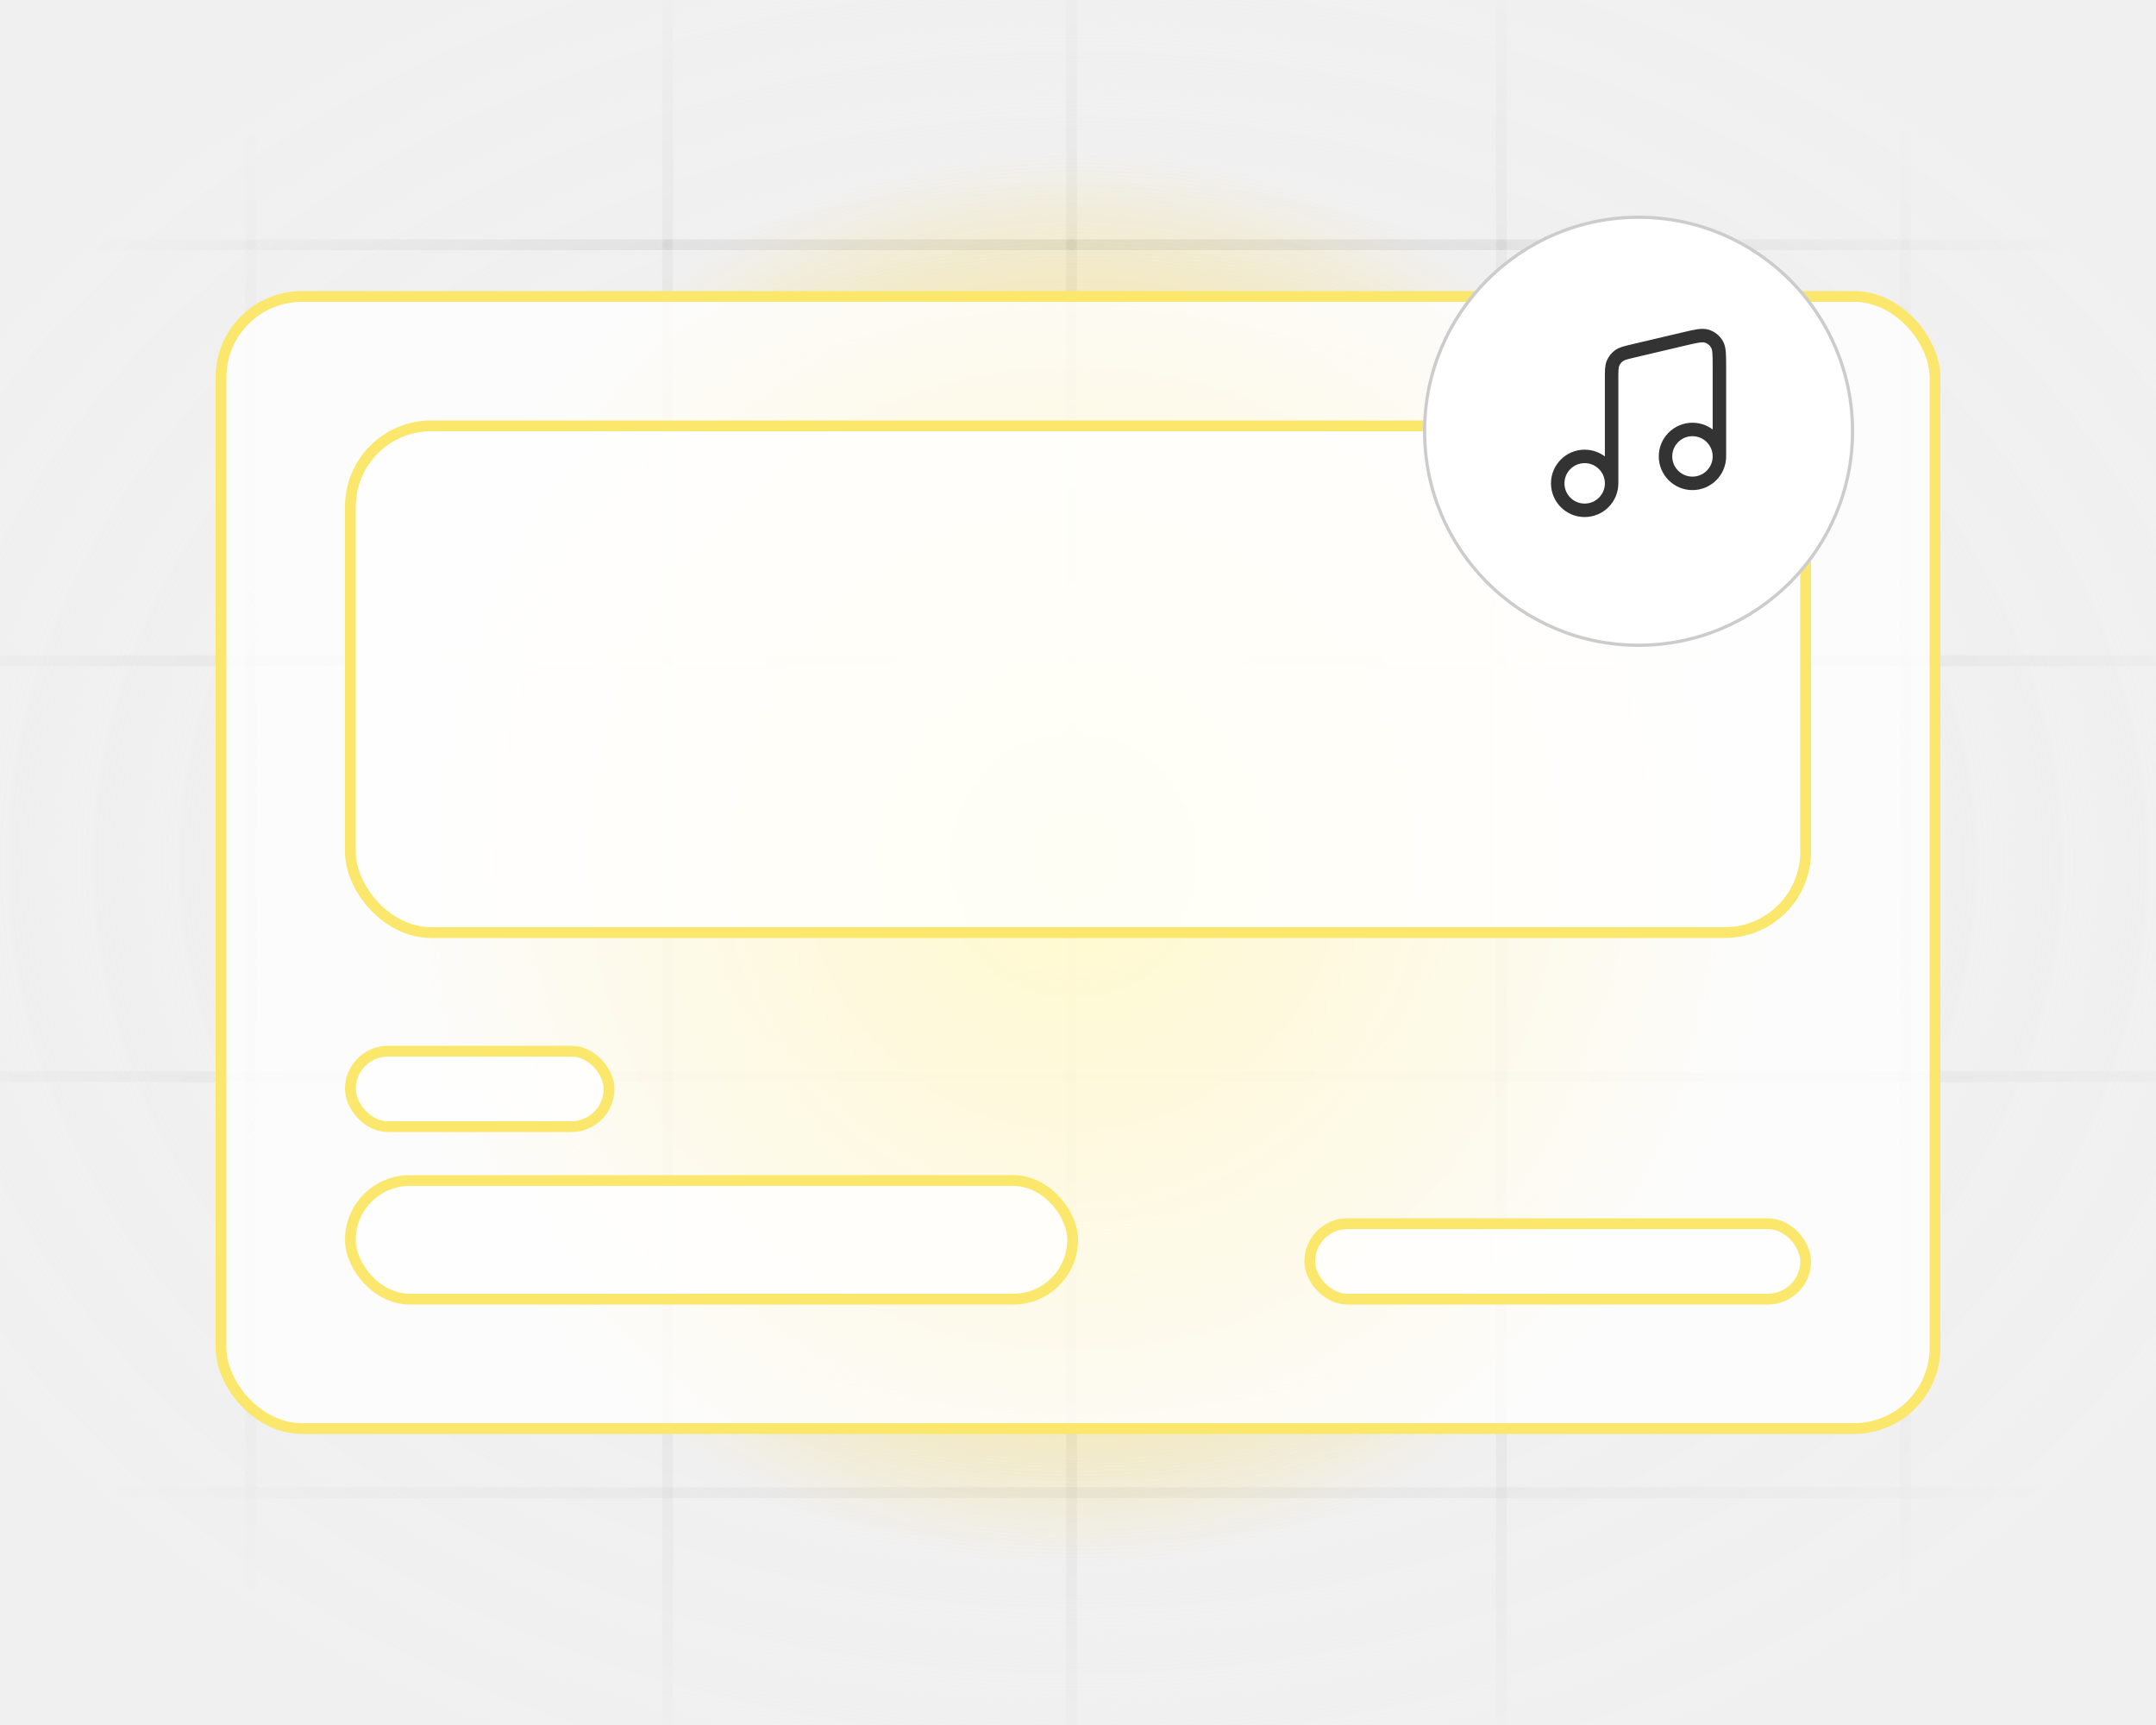 <svg width="200" height="160" viewBox="0 0 200 160" fill="none" xmlns="http://www.w3.org/2000/svg">
<g clip-path="url(#clip0_1767_38988)">
<g clip-path="url(#clip1_1767_38988)">
<rect width="200" height="160" fill="#F0F0F0"/>
<path d="M176.747 22.701V215.612" stroke="black" stroke-opacity="0.1" stroke-linecap="round"/>
<path d="M176.747 -170.21V22.701" stroke="black" stroke-opacity="0.1" stroke-linecap="round"/>
<path d="M-52.888 22.701H252.889" stroke="black" stroke-opacity="0.1" stroke-linecap="round"/>
<path d="M23.254 22.701V215.612" stroke="black" stroke-opacity="0.1" stroke-linecap="round"/>
<path d="M23.254 -170.21V22.701" stroke="black" stroke-opacity="0.1" stroke-linecap="round"/>
<path d="M61.929 22.701V215.612" stroke="black" stroke-opacity="0.1" stroke-linecap="round"/>
<path d="M61.929 -170.21V22.701" stroke="black" stroke-opacity="0.1" stroke-linecap="round"/>
<path d="M99.396 22.701V215.612" stroke="black" stroke-opacity="0.1" stroke-linecap="round"/>
<path d="M99.396 -170.21V22.701" stroke="black" stroke-opacity="0.1" stroke-linecap="round"/>
<path d="M139.28 22.701V215.612" stroke="black" stroke-opacity="0.1" stroke-linecap="round"/>
<path d="M139.28 -170.21V22.701" stroke="black" stroke-opacity="0.1" stroke-linecap="round"/>
<path d="M-52.888 22.701H252.889" stroke="black" stroke-opacity="0.1" stroke-linecap="round"/>
<path d="M-52.888 99.865H252.889" stroke="black" stroke-opacity="0.1" stroke-linecap="round"/>
<path d="M-52.888 61.283H252.889" stroke="black" stroke-opacity="0.1" stroke-linecap="round"/>
<path d="M-52.888 138.448H252.889" stroke="black" stroke-opacity="0.1" stroke-linecap="round"/>
<rect width="200" height="160" fill="url(#paint0_radial_1767_38988)"/>
</g>
<path d="M164 9H36V151H164V9Z" fill="url(#paint1_radial_1767_38988)"/>
<rect x="20.5" y="27.5" width="159" height="105" rx="7.5" fill="white" fill-opacity="0.8" stroke="#FAE76C"/>
<rect x="32.5" y="39.5" width="135" height="47" rx="7.5" fill="white" fill-opacity="0.8" stroke="#FAE76C"/>
<rect x="32.5" y="109.5" width="67" height="11" rx="5.5" fill="white" fill-opacity="0.8" stroke="#FAE76C"/>
<rect x="32.5" y="97.5" width="24" height="7" rx="3.5" fill="white" fill-opacity="0.8" stroke="#FAE76C"/>
<rect x="121.5" y="113.5" width="46" height="7" rx="3.5" fill="white" fill-opacity="0.8" stroke="#FAE76C"/>
<g filter="url(#filter0_d_1767_38988)">
<path d="M172 39C172 27.954 163.046 19 152 19C140.954 19 132 27.954 132 39C132 50.046 140.954 59 152 59C163.046 59 172 50.046 172 39Z" fill="white"/>
<path d="M152 19.15C162.963 19.15 171.85 28.037 171.85 39C171.85 49.963 162.963 58.85 152 58.85C141.037 58.85 132.15 49.963 132.15 39C132.15 28.037 141.037 19.15 152 19.15Z" stroke="black" stroke-opacity="0.2" stroke-width="0.3"/>
</g>
<path d="M149.5 44.833V35.132C149.5 34.377 149.5 34 149.633 33.688C149.75 33.412 149.939 33.173 150.181 32.996C150.454 32.795 150.822 32.709 151.556 32.536L156.223 31.438C157.342 31.174 157.901 31.043 158.341 31.183C158.727 31.307 159.054 31.566 159.262 31.913C159.5 32.309 159.5 32.884 159.5 34.034V42.333M149.5 44.833C149.5 46.214 148.381 47.333 147 47.333C145.619 47.333 144.5 46.214 144.5 44.833C144.5 43.453 145.619 42.333 147 42.333C148.381 42.333 149.5 43.453 149.5 44.833ZM159.5 42.333C159.5 43.714 158.381 44.833 157 44.833C155.619 44.833 154.5 43.714 154.5 42.333C154.5 40.953 155.619 39.833 157 39.833C158.381 39.833 159.5 40.953 159.5 42.333Z" stroke="black" stroke-opacity="0.8" stroke-width="1.25" stroke-linecap="round" stroke-linejoin="round"/>
</g>
<defs>
<filter id="filter0_d_1767_38988" x="130" y="18" width="44" height="44" filterUnits="userSpaceOnUse" color-interpolation-filters="sRGB">
<feFlood flood-opacity="0" result="BackgroundImageFix"/>
<feColorMatrix in="SourceAlpha" type="matrix" values="0 0 0 0 0 0 0 0 0 0 0 0 0 0 0 0 0 0 127 0" result="hardAlpha"/>
<feOffset dy="1"/>
<feGaussianBlur stdDeviation="1"/>
<feColorMatrix type="matrix" values="0 0 0 0 0.063 0 0 0 0 0.094 0 0 0 0 0.157 0 0 0 0.05 0"/>
<feBlend mode="normal" in2="BackgroundImageFix" result="effect1_dropShadow_1767_38988"/>
<feBlend mode="normal" in="SourceGraphic" in2="effect1_dropShadow_1767_38988" result="shape"/>
</filter>
<radialGradient id="paint0_radial_1767_38988" cx="0" cy="0" r="1" gradientUnits="userSpaceOnUse" gradientTransform="translate(100 80) rotate(90) scale(90.5 120.126)">
<stop stop-color="#F0F0F0" stop-opacity="0"/>
<stop offset="1" stop-color="#F0F0F0"/>
</radialGradient>
<radialGradient id="paint1_radial_1767_38988" cx="0" cy="0" r="1" gradientUnits="userSpaceOnUse" gradientTransform="translate(99.569 79.62) scale(64.815 65.576)">
<stop stop-color="#FFE600"/>
<stop offset="1" stop-color="#FFC700" stop-opacity="0"/>
<stop offset="1" stop-color="#FFE600" stop-opacity="0"/>
</radialGradient>
<clipPath id="clip0_1767_38988">
<rect width="200" height="160" fill="white"/>
</clipPath>
<clipPath id="clip1_1767_38988">
<rect width="306" height="232" fill="white" transform="translate(-53 -16)"/>
</clipPath>
</defs>
</svg>
